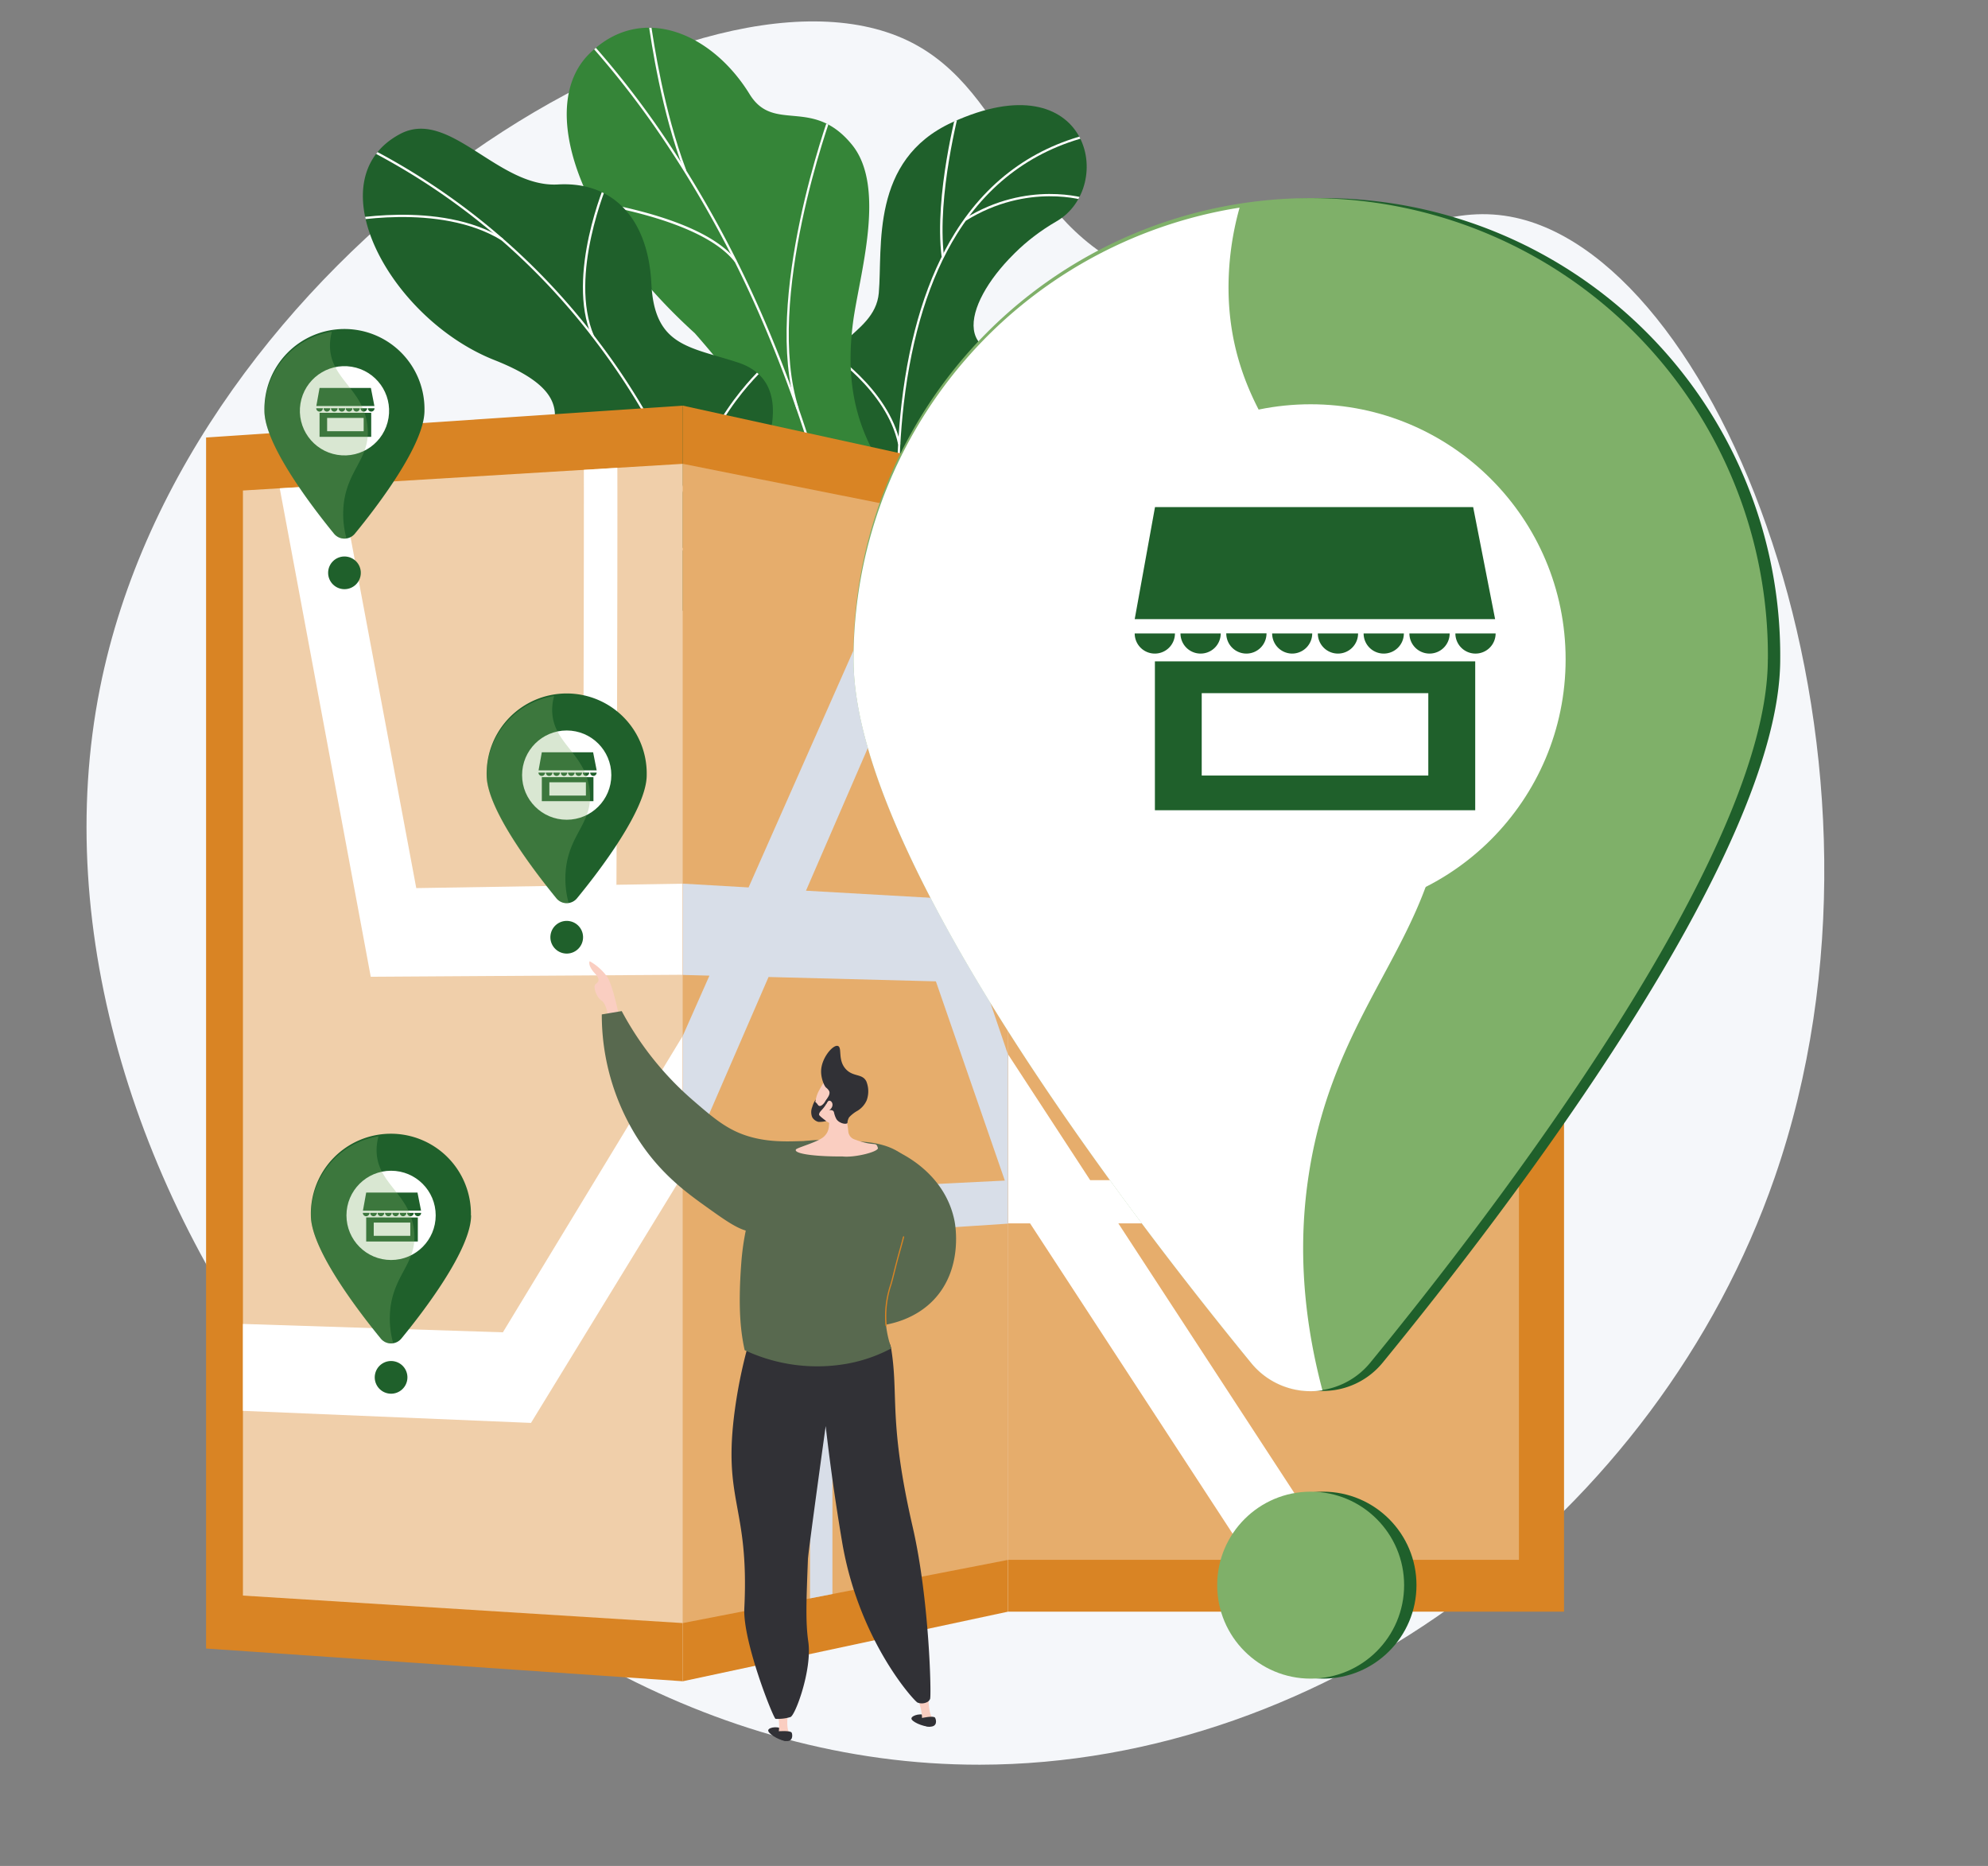 <svg xmlns="http://www.w3.org/2000/svg" xmlns:xlink="http://www.w3.org/1999/xlink" viewBox="0 0 598.36 561.49"><rect x="0" y="0" width="598.36" height="561.49" fill="#808080" stroke="none"/><defs><style>.cls-1{fill:none;}.cls-2,.cls-3,.cls-4,.cls-9{fill:#fff;}.cls-2{opacity:0.61;}.cls-3,.cls-4{opacity:0.33;}.cls-20,.cls-4{mix-blend-mode:soft-light;}.cls-5{isolation:isolate;}.cls-6{fill:#f5f7fa;}.cls-7{clip-path:url(#clip-path);}.cls-8{fill:#1f602b;}.cls-10{fill:#358538;}.cls-11{clip-path:url(#clip-path-2);}.cls-12{fill:#fdfeff;}.cls-13{clip-path:url(#clip-path-3);}.cls-14{fill:#d8dee8;}.cls-15{fill:#d98424;}.cls-16{clip-path:url(#clip-path-4);}.cls-17{clip-path:url(#clip-path-5);}.cls-18{clip-path:url(#clip-path-6);}.cls-19{fill:#7fb069;}.cls-21{opacity:0.3;mix-blend-mode:multiply;}.cls-22{fill:#facec1;}.cls-23{fill:#58694f;}.cls-24{fill:#313136;}</style><clipPath id="clip-path" transform="translate(1.9 -10.42)"><path class="cls-1" d="M260.22,199.14h26.26s4.94-13.47-1.49-23c-13.13-19.4,4.77-29.54,11.63-34.91,10.35-8.1,15.94-19.75.72-24.83s.08-28.66,18.68-39.33c18.2-10.44,10.14-48.83-31.33-29.84-24.77,11.34-20.89,37.6-22.08,51.33S241,113.44,248,130.21c6,14.32,17.31,24.76,8.66,34.61S247.09,185.71,260.22,199.14Z"/></clipPath><clipPath id="clip-path-2" transform="translate(1.9 -10.42)"><path class="cls-1" d="M244.55,297.54H283s15.35-32.52,2.07-42.14-4.13-36.74-.92-51.76c8.7-40.77-36.31-42.91-29.32-96.19,1.86-14.17,10.15-40.58-.3-53.44C242.64,39.35,231,50.65,223.71,38.74c-11.46-18.61-32.86-27.58-48.37-12-15.32,15.34-4,51.41,31.88,83.94,23.06,26.25,22.57,33.13,18.32,49.47-3,11.45-18.09,40.31-3.89,54.51s24.54,28.88,16.71,41.23C226.45,274.64,244.55,297.54,244.55,297.54Z"/></clipPath><clipPath id="clip-path-3" transform="translate(1.9 -10.42)"><path class="cls-1" d="M197.07,203.81h39.32c2.29-5.56,5.21-15.83-3-18.36-11.44-3.52-11.56-23.68-8.36-30.79,4-8.79,12.76-29.47-4.84-35.18-14.64-4.76-25.07-4.84-26-23.75S183.13,64.94,166,65.93c-18.05,1-32.65-23.09-47.5-15.18-25.86,13.8-2.85,55.64,28.37,68s13.17,23.46,12.21,38.92c-1.32,21.11,27.27,16.82,34.74,25.18C199.65,189.36,198.49,198.33,197.07,203.81Z"/></clipPath><clipPath id="clip-path-4" transform="translate(1.9 -10.42)"><polygon class="cls-2" points="71.22 490.56 71.22 158.03 203.62 149.99 203.62 498.83 71.22 490.56"/></clipPath><clipPath id="clip-path-5" transform="translate(1.9 -10.42)"><rect class="cls-3" x="223.13" y="247.65" width="310.5" height="153.78" transform="translate(702.93 -53.84) rotate(90)"/></clipPath><clipPath id="clip-path-6" transform="translate(1.9 -10.42)"><polygon class="cls-4" points="203.62 498.83 203.62 149.99 301.49 169.5 301.49 479.82 203.62 498.83"/></clipPath></defs><g class="cls-5"><g id="Слой_1" data-name="Слой 1"><path class="cls-6" d="M271.17,22.57c-64-30.37-217,64.17-243,195C-.95,364,132,541.62,293,541.44c104.45-.11,204-75,239.25-176.7,43.15-124.39-14.69-274.95-78-288.81-36.79-8.05-62.38,32.9-107.5,18.76C304.42,81.4,303.65,38,271.17,22.57Z" transform="translate(1.9 -10.42)"/><g class="cls-7"><path class="cls-8" d="M260.22,199.14h26.26s4.94-13.47-1.49-23c-13.13-19.4,4.77-29.54,11.63-34.91,10.35-8.1,14.92-18.57,2.47-25.36C285,108.21,297.42,87.76,316,77.09c18.2-10.44,10.14-48.83-31.33-29.84-24.77,11.34-20.89,37.6-22.08,51.33S241,113.44,248,130.21c6,14.32,17.31,24.76,8.66,34.61S247.09,185.71,260.22,199.14Z" transform="translate(1.9 -10.42)"/><path class="cls-9" d="M271.52,201.59c-.06-.34-6.15-34.26-2.06-69.71,2.41-20.84,7.82-38.13,16.08-51.39,10.34-16.6,25.19-26.9,44.14-30.59l.13.67c-18.75,3.66-33.45,13.84-43.69,30.28-8.2,13.17-13.57,30.36-16,51.1-4.09,35.35,2,69.18,2,69.51Z" transform="translate(1.9 -10.42)"/><path class="cls-9" d="M281.51,87.65c-2.29-18.43,4.72-44.55,4.79-44.81L287,43c-.07.27-7,26.26-4.77,44.56Z" transform="translate(1.9 -10.42)"/><path class="cls-9" d="M288.8,76.84l-.37-.59c18.92-11.78,36.62-6.11,36.8-6l-.22.65C324.84,70.8,307.43,65.23,288.8,76.84Z" transform="translate(1.9 -10.42)"/><path class="cls-9" d="M268.73,155.22l-.67-.16c6.27-26.42,42.34-33,42.69-33l0,.68C310.42,122.73,274.87,129.34,268.73,155.22Z" transform="translate(1.9 -10.42)"/><path class="cls-9" d="M268.43,144.14c-3.43-16.51-21.42-27.93-21.6-28l.37-.58c.18.11,18.41,11.68,21.9,28.48Z" transform="translate(1.9 -10.42)"/><path class="cls-9" d="M271.36,196.13l-.69,0c.44-5.51,4.72-10.33,8.23-13.41a47.91,47.91,0,0,1,7.56-5.39l.33.6C286.65,178,272.15,186,271.36,196.13Z" transform="translate(1.9 -10.42)"/><path class="cls-9" d="M269.68,188.15c-1.32-7.71-13.19-16.46-17.09-19.33a12.87,12.87,0,0,1-1.21-.94l.52-.45-.26.23.26-.23c.07.08.55.43,1.1.84,4,2.91,16,11.78,17.35,19.76Z" transform="translate(1.9 -10.42)"/></g><path class="cls-10" d="M238.36,255.86c-6.84,10.79-3.29,23,.56,31.35a12.31,12.31,0,0,1,2.93,1c10.25,4,21.26,6,31.92,8.18,2.3.48,4.55.59,6.88.89l2.37.24s15.35-32.52,2.07-42.14-4.13-36.74-.92-51.76c8.7-40.77-36.31-42.91-29.32-96.19,1.86-14.17,10.15-40.58-.3-53.44C242.64,39.35,231,50.65,223.71,38.74c-11.46-18.61-32.86-27.58-48.37-12-15.32,15.34-4,51.41,31.88,83.94,23.06,26.25,22.57,33.13,18.32,49.47-3,11.45-18.09,40.31-3.89,54.51S246.19,243.51,238.36,255.86Z" transform="translate(1.9 -10.42)"/><g class="cls-11"><path class="cls-12" d="M263,293.45h-.69c0-4.78,0-9.58-.07-14.26a500,500,0,0,0-11.38-99.59,401.67,401.67,0,0,0-24.39-75,335.69,335.69,0,0,0-28.73-52.27,268.75,268.75,0,0,0-23.94-30.58c-1.43-1.57-3-3.11-4.51-4.59-2-2-4.15-4.07-6-6.28l.53-.45c1.83,2.19,3.93,4.25,5.95,6.24,1.52,1.49,3.09,3,4.54,4.61a271,271,0,0,1,24,30.66,336.28,336.28,0,0,1,28.79,52.38,401.35,401.35,0,0,1,24.43,75.14,500.61,500.61,0,0,1,11.4,99.73C263,283.86,263,288.67,263,293.45Z" transform="translate(1.9 -10.42)"/><path class="cls-12" d="M237.84,133.51c-10.45-32.94,9.84-88.38,10-88.94l.65.24c-.21.56-20.42,55.78-10,88.49Z" transform="translate(1.9 -10.42)"/><path class="cls-12" d="M258.84,227.52c-4.39-22.71-43.16-45-43.55-45.26l.34-.6c.4.22,39.44,22.71,43.88,45.73Z" transform="translate(1.9 -10.42)"/><path class="cls-12" d="M260.23,240.83c-.2-15.47,7.76-36.61,22.41-59.54.33-.53.6-.94.64-1l.26.12h.4c0,.14,0,.14-.72,1.27-14.58,22.81-22.5,43.82-22.3,59.16Z" transform="translate(1.9 -10.42)"/><path class="cls-12" d="M262.24,284.74c-4.94-15.77-27.89-24.81-28.12-24.9l.25-.64c.23.09,23.49,9.25,28.52,25.33Z" transform="translate(1.9 -10.42)"/><path class="cls-12" d="M263.38,293.65l-.65-.24c4.77-12.88,13.38-24.8,26.32-36.44l.46.52C276.66,269.05,268.11,280.88,263.38,293.65Z" transform="translate(1.9 -10.42)"/><path class="cls-12" d="M204,61.85c-6.81-17.94-9.81-38.33-10.79-45-.17-1.18-.31-2.11-.36-2.25l.66-.22c.06.19.16.83.38,2.37,1,6.68,4,27,10.75,44.89Z" transform="translate(1.9 -10.42)"/><path class="cls-12" d="M219.26,89.24C208.44,75.35,172,71,171.68,70.92l.08-.69a155.83,155.83,0,0,1,19.82,3.93c14.1,3.79,23.6,8.72,28.22,14.66Z" transform="translate(1.9 -10.42)"/></g><path class="cls-8" d="M198,192.18l.46.2c11,4.24,22.66,6.37,34,8.72,1.54.32,3.08.59,4.62.82,2.06-5.74,3.63-14.2-3.73-16.47-11.44-3.52-11.56-23.68-8.36-30.79,4-8.79,12.76-29.47-4.84-35.18-14.64-4.76-25.07-4.84-26-23.75S183.13,64.94,166,65.93c-18.05,1-32.65-23.09-47.5-15.18-25.86,13.8-2.85,55.64,28.37,68s13.17,23.46,12.21,38.92c-1.32,21.11,27.27,16.82,34.74,25.18A17.33,17.33,0,0,1,198,192.18Z" transform="translate(1.9 -10.42)"/><g class="cls-13"><path class="cls-9" d="M215.67,197.61a206.5,206.5,0,0,0-37.85-83.88,201.66,201.66,0,0,0-70.38-59l.3-.62a202.46,202.46,0,0,1,70.63,59.24,207.16,207.16,0,0,1,38,84.17Z" transform="translate(1.9 -10.42)"/><path class="cls-9" d="M206.94,164.88h-.69c.11-24.82,21.41-44,21.62-44.22l.46.51C228.12,121.35,207.05,140.36,206.94,164.88Z" transform="translate(1.9 -10.42)"/><path class="cls-9" d="M213.14,186.41c-11.49-21.52-56.14-24.78-56.59-24.81l0-.68c.45,0,45.48,3.31,57.15,25.16Z" transform="translate(1.9 -10.42)"/><path class="cls-9" d="M176.22,111.69c-7.88-18.4,4.16-46.44,4.28-46.72l.63.27c-.12.28-12,28.05-4.27,46.18Z" transform="translate(1.9 -10.42)"/><path class="cls-9" d="M149.15,82.79c-18.8-11.67-48.12-5.38-48.41-5.31l-.15-.67c.29-.07,29.89-6.42,48.92,5.39Z" transform="translate(1.9 -10.42)"/></g><path class="cls-14" d="M262.62,234l.22,1.1c-19.06-.14-42.13-9.32-42.35-9.41s.22-1.26.29-1.43a.32.32,0,0,1,.42-.17c.23.09,22.49,9.13,41.42,9.26a.33.33,0,0,1,0,.65Z" transform="translate(1.9 -10.42)"/><polygon class="cls-15" points="205.52 505.91 62.03 496.06 62.03 131.65 205.52 122.06 205.52 505.91"/><polygon class="cls-2" points="73.12 480.13 73.12 147.6 205.52 139.57 205.52 488.4 73.12 480.13"/><g class="cls-16"><path class="cls-9" d="M596.45,236.35l-142.38,3.78c-.48-70.56-.87-171.37-.1-180.73a17.34,17.34,0,0,1-1.67,5.84L433.44,50.52c-2,4.24-2.09,7.78-2.25,17.26-.09,5.38-.16,13.1-.19,23-.06,16.48,0,39.23.06,67.61.18,48.29.53,96.86.53,97.34l.11,14.68,48.85-.83v105.7l-92.12-1.58-55-99.4-75.6,1.22L359.33,109.6,343.27,91.89l-111.63,184-48,.77c.07-16.69.18-46.35.24-75.9.06-26.09.07-47,0-62.09-.07-30.12-.19-30.47-.87-32.38l-9,7.15a8.11,8.11,0,0,1-.45-2c.47,6.27.26,97.76,0,165.41l-50.17.81C114.29,229,93,115.35,92.28,112.21l-16.71,9.57,0-.18c.91,4.39,19.74,105.43,32.31,173l1.81,9.74,105.12-.67L149.46,411.33,21.3,407.2v25.67l136.62,5.72,82.69-135.06,82.31-.52,38.52,70.18-101.76-1.75V570.8l10.66.92V386.56L370,388.78,470.51,571.91,489,555.3,397.14,389.39l95.76,2.13V269.33l103.55-1.74Z" transform="translate(1.9 -10.42)"/></g><rect class="cls-15" x="301.49" y="153.93" width="167.35" height="341.46" transform="translate(772.24 638.9) rotate(180)"/><rect class="cls-3" x="223.13" y="247.65" width="310.5" height="153.78" transform="translate(704.83 -64.26) rotate(90)"/><g class="cls-17"><path class="cls-9" d="M516.12,255.43H388.92c-.45-57.72-.81-140.21-.09-147.81a12.47,12.47,0,0,1-1.57,4.67L369.5,98.87c-1.91,3.35-2,6.26-2.13,14.06-.09,4.43-.15,10.79-.18,18.9-.06,13.58,0,32.32.06,55.71.17,39.79.5,79.82.5,80.22l.11,12.09h45.59v85.7H326.23l-54.7-83.79H193L297.56,143.18l-16.06-16L164.85,281.76h-53c.08-15,.2-41.55.28-68,.06-23.39.08-42.12,0-55.66-.08-27-.21-27.32-1-29.08L101,134.8a6.23,6.23,0,0,1-.51-1.85c.53,5.67.29,88,0,148.81H42.73C32,236.92,16.58,172.25,15.72,169.29L-1.9,177.87l1.6,16.48c1.1,4.15,9.7,40.16,24.68,102.84l2.14,9H146.43L73,403.47H16l1,24.41H82.71l91.85-121.71H260.9l38.76,59.38H195v174h11.31v-161H308.14L404.2,525.69l17-14.65-86.5-132.5h90.05V279.85h91.36Z" transform="translate(1.9 -10.42)"/></g><polygon class="cls-15" points="303.39 484.97 205.52 505.91 205.52 122.06 303.39 143.51 303.39 484.97"/><polygon class="cls-4" points="205.52 488.4 205.52 139.57 303.39 159.08 303.39 469.39 205.52 488.4"/><g class="cls-18"><path class="cls-14" d="M399.3,264.41l-54.81-4.94c-.2-54.57-.37-132.58,0-139.67a18.58,18.58,0,0,1-.73,4.2l-8.37-15.1c-.91,2.94-.94,5.72-1,13.17,0,4.23-.07,10.31-.09,18.08,0,13,0,31,0,53.37.08,38.13.24,76.47.24,76.85l.05,11.58,21.16,1.25V363L314.15,365l-28.56-84-44.9-2.56,58.75-135.51L291,124.76l-67.59,152.7-34.66-2c.05-17.08.13-47.45.18-77.69.05-26.7.06-48.08,0-63.55,0-30.86-.14-31.25-.66-33.39l-6.94,5a13.11,13.11,0,0,1-.35-2.22c.37,6.62.2,101.37,0,171.45l-41.78-2.37C131,217.71,111.08,84,110.39,80.18l-16.47,5.6,0-.23c.91,5.46,19.37,127.16,31.19,205.21l1.67,11L211.63,304,161.52,417.18,34.76,429.53v32.65L168.47,445l60.95-140.59,50.37,1.31,20.75,59.95-58.64,2.9v187l6.75-1.82V382.1l56.28-3.7,46.6,134.66,7.68-15.51-40.81-120,42.4-2.79V283.5l38.5,2.28Z" transform="translate(1.9 -10.42)"/></g><path class="cls-8" d="M533.92,208.82c0,58.8-82.38,166.1-119.66,211.64a23.19,23.19,0,0,1-35.9,0c-37.28-45.54-119.65-152.84-119.65-211.64a137.61,137.61,0,1,1,275.21,0Z" transform="translate(1.9 -10.42)"/><circle class="cls-8" cx="398.21" cy="476.99" r="28.13"/><path class="cls-19" d="M530.19,208.82c0,58.8-82.38,166.1-119.66,211.64a23.18,23.18,0,0,1-35.89,0C337.36,374.92,255,267.62,255,208.82a137.61,137.61,0,1,1,275.21,0Z" transform="translate(1.9 -10.42)"/><circle class="cls-9" cx="394.49" cy="198.39" r="76.74"/><circle class="cls-19" cx="394.49" cy="476.99" r="28.13"/><g class="cls-20"><path class="cls-9" d="M392,364c8.73-57.5,46.69-75.9,40.18-130.19-7.52-62.61-63-79.28-64.29-135a88.76,88.76,0,0,1,3.31-25.91,137.64,137.64,0,0,0-116.2,136c0,58.8,82.38,166.1,119.66,211.64a23.09,23.09,0,0,0,21.47,8.23C389.44,403.51,389.24,382,392,364Z" transform="translate(1.9 -10.42)"/></g><path class="cls-8" d="M339.63,201h0Z" transform="translate(1.9 -10.42)"/><path class="cls-8" d="M345.68,207.09a6.05,6.05,0,0,0,6.06-6.05H339.63A6.05,6.05,0,0,0,345.68,207.09Z" transform="translate(1.9 -10.42)"/><polygon class="cls-8" points="443.4 152.59 347.64 152.59 341.53 186.31 450.01 186.31 443.4 152.59"/><path class="cls-8" d="M353.41,201h0Z" transform="translate(1.9 -10.42)"/><path class="cls-8" d="M359.46,207.09a6.05,6.05,0,0,0,6.06-6.05H353.41A6.05,6.05,0,0,0,359.46,207.09Z" transform="translate(1.9 -10.42)"/><path class="cls-8" d="M367.19,201h0Z" transform="translate(1.9 -10.42)"/><path class="cls-8" d="M373.25,207.09A6.05,6.05,0,0,0,379.3,201H367.19A6.05,6.05,0,0,0,373.25,207.09Z" transform="translate(1.9 -10.42)"/><path class="cls-8" d="M381,201h0Z" transform="translate(1.9 -10.42)"/><path class="cls-8" d="M387,207.09a6.06,6.06,0,0,0,6.06-6.05H381A6.05,6.05,0,0,0,387,207.09Z" transform="translate(1.9 -10.42)"/><path class="cls-8" d="M448.21,201h0Z" transform="translate(1.9 -10.42)"/><path class="cls-8" d="M442.15,207.09a6.05,6.05,0,0,1-6-6.05h12.11A6.05,6.05,0,0,1,442.15,207.09Z" transform="translate(1.9 -10.42)"/><path class="cls-8" d="M434.43,201h0Z" transform="translate(1.9 -10.42)"/><path class="cls-8" d="M428.37,207.09a6.06,6.06,0,0,1-6.06-6.05h12.12A6.06,6.06,0,0,1,428.37,207.09Z" transform="translate(1.9 -10.42)"/><path class="cls-8" d="M420.64,201h0Z" transform="translate(1.9 -10.42)"/><path class="cls-8" d="M414.59,207.09a6.05,6.05,0,0,1-6.06-6.05h12.11A6.05,6.05,0,0,1,414.59,207.09Z" transform="translate(1.9 -10.42)"/><path class="cls-8" d="M406.86,201h0Z" transform="translate(1.9 -10.42)"/><path class="cls-8" d="M400.8,207.09a6.05,6.05,0,0,1-6.05-6.05h12.11A6.05,6.05,0,0,1,400.8,207.09Z" transform="translate(1.9 -10.42)"/><path class="cls-8" d="M345.71,209.43v44.8h96.41v-44.8ZM428,243.79H359.8V219H428Z" transform="translate(1.9 -10.42)"/><path class="cls-8" d="M125.86,134c0,10.29-14.42,29.07-20.94,37a4.06,4.06,0,0,1-6.29,0c-6.52-8-20.94-26.75-20.94-37a24.09,24.09,0,1,1,48.17,0Z" transform="translate(1.9 -10.42)"/><circle class="cls-9" cx="101.78" cy="134.03" r="13.43" transform="translate(-44.92 202.6) rotate(-80.78)"/><circle class="cls-8" cx="103.68" cy="172.37" r="4.92"/><path class="cls-8" d="M93.3,133.29h0Z" transform="translate(1.9 -10.42)"/><path class="cls-8" d="M94.28,134.27a1,1,0,0,0,1-1h-2A1,1,0,0,0,94.28,134.27Z" transform="translate(1.9 -10.42)"/><polygon class="cls-8" points="111.63 116.73 96.19 116.73 95.21 122.17 112.69 122.17 111.63 116.73"/><path class="cls-8" d="M95.53,133.29h0Z" transform="translate(1.9 -10.42)"/><path class="cls-8" d="M96.5,134.27a1,1,0,0,0,1-1h-2A1,1,0,0,0,96.5,134.27Z" transform="translate(1.9 -10.42)"/><path class="cls-8" d="M97.75,133.29h0Z" transform="translate(1.9 -10.42)"/><path class="cls-8" d="M98.72,134.27a1,1,0,0,0,1-1h-2A1,1,0,0,0,98.72,134.27Z" transform="translate(1.9 -10.42)"/><path class="cls-8" d="M100,133.29h0Z" transform="translate(1.9 -10.42)"/><path class="cls-8" d="M101,134.27a1,1,0,0,0,1-1h-2A1,1,0,0,0,101,134.27Z" transform="translate(1.9 -10.42)"/><path class="cls-8" d="M110.81,133.29h0Z" transform="translate(1.9 -10.42)"/><path class="cls-8" d="M109.83,134.27a1,1,0,0,1-1-1h2A1,1,0,0,1,109.83,134.27Z" transform="translate(1.9 -10.42)"/><path class="cls-8" d="M108.59,133.29h0Z" transform="translate(1.9 -10.42)"/><path class="cls-8" d="M107.61,134.27a1,1,0,0,1-1-1h2A1,1,0,0,1,107.61,134.27Z" transform="translate(1.9 -10.42)"/><path class="cls-8" d="M106.36,133.29h0Z" transform="translate(1.9 -10.42)"/><path class="cls-8" d="M105.39,134.27a1,1,0,0,1-1-1h2A1,1,0,0,1,105.39,134.27Z" transform="translate(1.9 -10.42)"/><path class="cls-8" d="M104.14,133.29h0Z" transform="translate(1.9 -10.42)"/><path class="cls-8" d="M103.17,134.27a1,1,0,0,1-1-1h2A1,1,0,0,1,103.17,134.27Z" transform="translate(1.9 -10.42)"/><path class="cls-8" d="M94.28,134.64v7.23h15.55v-7.23Zm13.28,5.54h-11v-4h11Z" transform="translate(1.9 -10.42)"/><g class="cls-21"><path class="cls-19" d="M101.67,161.19c1.53-10.07,8.17-13.29,7-22.79-1.31-11-11-13.88-11.25-23.63a15.54,15.54,0,0,1,.58-4.54A24.1,24.1,0,0,0,77.69,134c0,10.29,14.42,29.07,20.94,37a4.07,4.07,0,0,0,3.76,1.45A27.67,27.67,0,0,1,101.67,161.19Z" transform="translate(1.9 -10.42)"/></g><path class="cls-8" d="M192.75,243.67c0,10.29-14.41,29.07-20.94,37a4,4,0,0,1-6.28,0c-6.53-8-20.95-26.75-20.95-37a24.09,24.09,0,1,1,48.17,0Z" transform="translate(1.9 -10.42)"/><circle class="cls-9" cx="170.57" cy="233.24" r="13.43"/><circle class="cls-8" cx="168.67" cy="292.43" r="4.92" transform="translate(-145.1 401.66) rotate(-80.78)"/><path class="cls-8" d="M160.2,242.93h0Z" transform="translate(1.9 -10.42)"/><path class="cls-8" d="M161.17,243.9a1,1,0,0,0,1-1h-2A1,1,0,0,0,161.17,243.9Z" transform="translate(1.9 -10.42)"/><polygon class="cls-8" points="178.52 226.37 163.08 226.37 162.1 231.81 179.59 231.81 178.52 226.37"/><path class="cls-8" d="M162.42,242.93h0Z" transform="translate(1.9 -10.42)"/><path class="cls-8" d="M163.39,243.9a1,1,0,0,0,1-1h-2A1,1,0,0,0,163.39,243.9Z" transform="translate(1.9 -10.42)"/><path class="cls-8" d="M164.64,242.93h0Z" transform="translate(1.9 -10.42)"/><path class="cls-8" d="M165.62,243.9a1,1,0,0,0,1-1h-2A1,1,0,0,0,165.62,243.9Z" transform="translate(1.9 -10.42)"/><path class="cls-8" d="M166.86,242.93h0Z" transform="translate(1.9 -10.42)"/><path class="cls-8" d="M167.84,243.9a1,1,0,0,0,1-1h-1.95A1,1,0,0,0,167.84,243.9Z" transform="translate(1.9 -10.42)"/><path class="cls-8" d="M177.7,242.93h0Z" transform="translate(1.9 -10.42)"/><path class="cls-8" d="M176.73,243.9a1,1,0,0,1-1-1h1.95A1,1,0,0,1,176.73,243.9Z" transform="translate(1.9 -10.42)"/><path class="cls-8" d="M175.48,242.93h0Z" transform="translate(1.9 -10.42)"/><path class="cls-8" d="M174.5,243.9a1,1,0,0,1-1-1h1.95A1,1,0,0,1,174.5,243.9Z" transform="translate(1.9 -10.42)"/><path class="cls-8" d="M173.26,242.93h0Z" transform="translate(1.9 -10.42)"/><path class="cls-8" d="M172.28,243.9a1,1,0,0,1-1-1h2A1,1,0,0,1,172.28,243.9Z" transform="translate(1.9 -10.42)"/><path class="cls-8" d="M171,242.93h0Z" transform="translate(1.9 -10.42)"/><path class="cls-8" d="M170.06,243.9a1,1,0,0,1-1-1h2A1,1,0,0,1,170.06,243.9Z" transform="translate(1.9 -10.42)"/><path class="cls-8" d="M161.18,244.28v7.22h15.54v-7.22Zm13.27,5.54h-11v-4h11Z" transform="translate(1.9 -10.42)"/><g class="cls-21"><path class="cls-19" d="M168.56,270.82c1.53-10.06,8.18-13.28,7-22.78-1.32-11-11-13.88-11.26-23.63a15.54,15.54,0,0,1,.58-4.54,24.1,24.1,0,0,0-20.34,23.8c0,10.29,14.42,29.07,20.95,37a4,4,0,0,0,3.76,1.44A27.5,27.5,0,0,1,168.56,270.82Z" transform="translate(1.9 -10.42)"/></g><path class="cls-8" d="M139.89,376.15c0,10.29-14.42,29.07-20.94,37a4,4,0,0,1-6.28,0c-6.53-8-21-26.75-21-37a24.09,24.09,0,1,1,48.17,0Z" transform="translate(1.9 -10.42)"/><circle class="cls-9" cx="117.71" cy="365.72" r="13.43"/><circle class="cls-8" cx="115.81" cy="424.91" r="4.92" transform="translate(-322.44 429.57) rotate(-76.72)"/><path class="cls-8" d="M107.33,375.41h0Z" transform="translate(1.9 -10.42)"/><path class="cls-8" d="M108.31,376.39a1,1,0,0,0,1-1h-2A1,1,0,0,0,108.31,376.39Z" transform="translate(1.9 -10.42)"/><polygon class="cls-8" points="125.66 358.86 110.22 358.86 109.24 364.29 126.73 364.29 125.66 358.86"/><path class="cls-8" d="M109.56,375.41h0Z" transform="translate(1.9 -10.42)"/><path class="cls-8" d="M110.53,376.39a1,1,0,0,0,1-1h-2A1,1,0,0,0,110.53,376.39Z" transform="translate(1.9 -10.42)"/><path class="cls-8" d="M111.78,375.41h0Z" transform="translate(1.9 -10.42)"/><path class="cls-8" d="M112.75,376.39a1,1,0,0,0,1-1h-2A1,1,0,0,0,112.75,376.39Z" transform="translate(1.9 -10.42)"/><path class="cls-8" d="M114,375.41h0Z" transform="translate(1.9 -10.42)"/><path class="cls-8" d="M115,376.39a1,1,0,0,0,1-1h-2A1,1,0,0,0,115,376.39Z" transform="translate(1.9 -10.42)"/><path class="cls-8" d="M124.84,375.41h0Z" transform="translate(1.9 -10.42)"/><path class="cls-8" d="M123.86,376.39a1,1,0,0,1-1-1h2A1,1,0,0,1,123.86,376.39Z" transform="translate(1.9 -10.42)"/><path class="cls-8" d="M122.62,375.41h0Z" transform="translate(1.9 -10.42)"/><path class="cls-8" d="M121.64,376.39a1,1,0,0,1-1-1h2A1,1,0,0,1,121.64,376.39Z" transform="translate(1.9 -10.42)"/><path class="cls-8" d="M120.4,375.41h0Z" transform="translate(1.9 -10.42)"/><path class="cls-8" d="M119.42,376.39a1,1,0,0,1-1-1h2A1,1,0,0,1,119.42,376.39Z" transform="translate(1.9 -10.42)"/><path class="cls-8" d="M118.17,375.41h0Z" transform="translate(1.9 -10.42)"/><path class="cls-8" d="M117.2,376.39a1,1,0,0,1-1-1h2A1,1,0,0,1,117.2,376.39Z" transform="translate(1.9 -10.42)"/><path class="cls-8" d="M108.32,376.76V384h15.54v-7.22Zm13.27,5.54h-11v-4h11Z" transform="translate(1.9 -10.42)"/><g class="cls-21"><path class="cls-19" d="M115.7,403.31c1.53-10.07,8.17-13.29,7-22.79-1.31-11-11-13.88-11.25-23.63a15.54,15.54,0,0,1,.58-4.54,24.1,24.1,0,0,0-20.34,23.8c0,10.29,14.42,29.07,21,37a4,4,0,0,0,3.75,1.44A27.62,27.62,0,0,1,115.7,403.31Z" transform="translate(1.9 -10.42)"/></g><path class="cls-22" d="M184.57,316.91s-1.85-9.66-3.7-12.53a16.29,16.29,0,0,0-5.29-4.72s-.72,1.18,1.57,3.67.38,2.73,0,3.53.44,3.68,2.08,4.71,2.26,6.62,2.26,6.62Z" transform="translate(1.9 -10.42)"/><path class="cls-23" d="M179.23,315.67l6-1a94,94,0,0,0,21.1,26.55c6.7,5.8,11,9.55,18.12,11.43,10.5,2.78,19.56-.48,20.74,2.47.58,1.44-1.42,3-4.62,6.82-9.31,11.15-8.43,17.14-13.55,18.79-4.23,1.37-8.49-1.57-15.71-6.72-6.57-4.69-14.8-10.57-21.76-21.77A69.48,69.48,0,0,1,179.23,315.67Z" transform="translate(1.9 -10.42)"/><path class="cls-23" d="M266.7,356.29c1,.37,15.68,6.22,18.71,21.58.24,1.24,2.6,14.44-6.35,23.76-10,10.45-29.35,10.2-37,1.46a15.72,15.72,0,0,1-3.27-6.2h0l2-5.37c2.46-3,5.82-3.68,7.61-4.12,4.42-1.09,7.76.88,10.29-1.25,1.4-1.18,1.68-2.88,1.93-4.4.85-5.16-2.07-8.34-2.28-11.53-.16-2.38-1-7.59,2.11-11A10.09,10.09,0,0,1,266.7,356.29Z" transform="translate(1.9 -10.42)"/><path class="cls-24" d="M272.43,527.47c.18-.94,3.23-1.8,4.74-.53.75.63,1.27,1.9.83,2.48-.15.21.49.58-.13.58C275.82,530,272.26,528.41,272.43,527.47Z" transform="translate(1.9 -10.42)"/><path class="cls-22" d="M275.63,527.82l3.14-.45c-1.45-1.75-1.18-7.33-1.18-7.33l-3.34.75s.38,1.53,1,3.79A14.53,14.53,0,0,1,275.63,527.82Z" transform="translate(1.9 -10.42)"/><path class="cls-24" d="M275.36,527.43s3.78-.87,4.19-.12.72,2.76-1.68,2.69S275.14,528.07,275.36,527.43Z" transform="translate(1.9 -10.42)"/><path class="cls-24" d="M229.34,531c.3-.91,3.45-1.33,4.77.13.65.73,1,2.07.48,2.58-.19.18.4.64-.22.56C232.33,534,229,531.93,229.34,531Z" transform="translate(1.9 -10.42)"/><path class="cls-22" d="M232.46,531.81h3.17c-1.19-1.94-.14-7.43-.14-7.43l-3.41.28s.16,1.56.48,3.89A14.9,14.9,0,0,1,232.46,531.81Z" transform="translate(1.9 -10.42)"/><path class="cls-24" d="M224.24,411.87a147.72,147.72,0,0,0-4.92,22.5c-3.85,28,4.34,28.92,2.81,60-.49,9.91,8.59,32.77,9.39,33.27a10,10,0,0,0,1.25,0,12.23,12.23,0,0,0,3.2-.53c1.44-.25,6.62-14.29,5.42-22.64-.85-5.9-.6-12.25-.11-24.93.08-2.05,5.34-40,5.34-40h0c1.6,14,3.44,26,5,35.21,5.12,29.71,21.78,47.69,22.65,48a3.57,3.57,0,0,0,3-.21,2,2,0,0,0,.76-.86c.45-.35-.13-29.66-5.21-51.72-7.37-32-4.16-39.51-6.5-53.81C264.34,403.81,224.24,411.87,224.24,411.87Z" transform="translate(1.9 -10.42)"/><path class="cls-23" d="M254,353.79c-4.9-.14-16.15-1.87-22.35,3.71-.11.1,1.16.77.54,1.51a40.81,40.81,0,0,0-4.38,6.28,41.92,41.92,0,0,0-3.68,9.09,78,78,0,0,0-2.9,15.88c-1.13,14.9,0,21.77,1,26.44A51.44,51.44,0,0,0,251.69,421a45.62,45.62,0,0,0,14.67-4.83c-3.53-10.67-.76-16.39.55-21.65,1.86-7.51,1.89-7,3.42-12.91,2.53-9.84,2.94-19.9,1.2-22C266.85,354.12,258.41,353.92,254,353.79Z" transform="translate(1.9 -10.42)"/><path class="cls-24" d="M232.24,531.39s3.87-.34,4.17.46.33,2.84-2,2.44S231.94,532,232.24,531.39Z" transform="translate(1.9 -10.42)"/><path class="cls-22" d="M243.74,344.62a8.56,8.56,0,0,1,.91-6.1c1.3-2.39,1.64-2.72,2.25-3.13l.87-.54.1,0a9.94,9.94,0,0,1,2.82-.18c1.22.26,2.51,5.23,2.14,12.25l.15.81c.19,1.11.35,2.2.46,3.26a2.74,2.74,0,0,0,1.75,2.25c6.48,2.44,6.47.49,7.14,2.59.36,1.15-7,3-10.62,2.58-8.14.06-14.77-.8-14.05-2.09.31-.57,6.62-2.21,8.4-3.85,1.62-1.5,1.49-3,1.62-4.15C247.19,348,244.33,346.73,243.74,344.62Z" transform="translate(1.9 -10.42)"/><path class="cls-24" d="M245.24,332.86c0,2.18,1,4.5,1.55,4.87a3.62,3.62,0,0,1,.79.86,1,1,0,0,1,.13.26c.47,1.37-1.71,3-1.29,3.6.31.44,1.79-.15,2,.23s-1.07,1.11-.88,1.55.9,0,1.38.53c.24.25.17.44.42,1.21a7,7,0,0,0,.49,1.16c.76,1.28,2.89,1.75,3.3,1.24.11-.15,0-.26.13-.74a4,4,0,0,1,.41-1,10.36,10.36,0,0,1,2.58-2,7,7,0,0,0,2.69-3.06c.06-.15.09-.26.12-.34a8,8,0,0,0-.2-5.4c-1.21-2.43-3.93-1.28-6.16-3.68-2.58-2.78-1-6.57-2.44-7S245.23,328.84,245.24,332.86Z" transform="translate(1.9 -10.42)"/><path class="cls-22" d="M247.21,341.94c.53-.74,1.47-.05,1.47.9s-.91,1.93-1.8,1.75S246.49,342.92,247.21,341.94Z" transform="translate(1.9 -10.42)"/><path class="cls-15" d="M264.8,409.47a.18.18,0,0,1-.18-.16,29.76,29.76,0,0,1,1.47-12.45c.23-.82.45-1.59.64-2.37,1.06-4.26,1.52-5.91,2-7.66.32-1.13.65-2.3,1.16-4.26a.19.19,0,0,1,.22-.13.2.2,0,0,1,.13.22c-.51,2-.84,3.14-1.16,4.27-.49,1.74-.95,3.39-2,7.65-.19.78-.42,1.56-.65,2.38A29.52,29.52,0,0,0,265,409.28a.18.18,0,0,1-.16.19Z" transform="translate(1.9 -10.42)"/><path class="cls-24" d="M247.64,340.35,246.4,342s-1.33,2-2.11.89c-.64-.88-.8-.86-.84-.82a0,0,0,0,0,0,0s.09-.44.18-.82a7.33,7.33,0,0,0-1.05,2.27,4,4,0,0,0,0,3.11A3.07,3.07,0,0,0,244.4,348a8.36,8.36,0,0,0,2.39-.24s-2.11-1.53-2.15-1.89c-.08-1,1.29-1.53,2.31-3.56A8.56,8.56,0,0,0,247.64,340.35Z" transform="translate(1.9 -10.42)"/></g></g></svg>